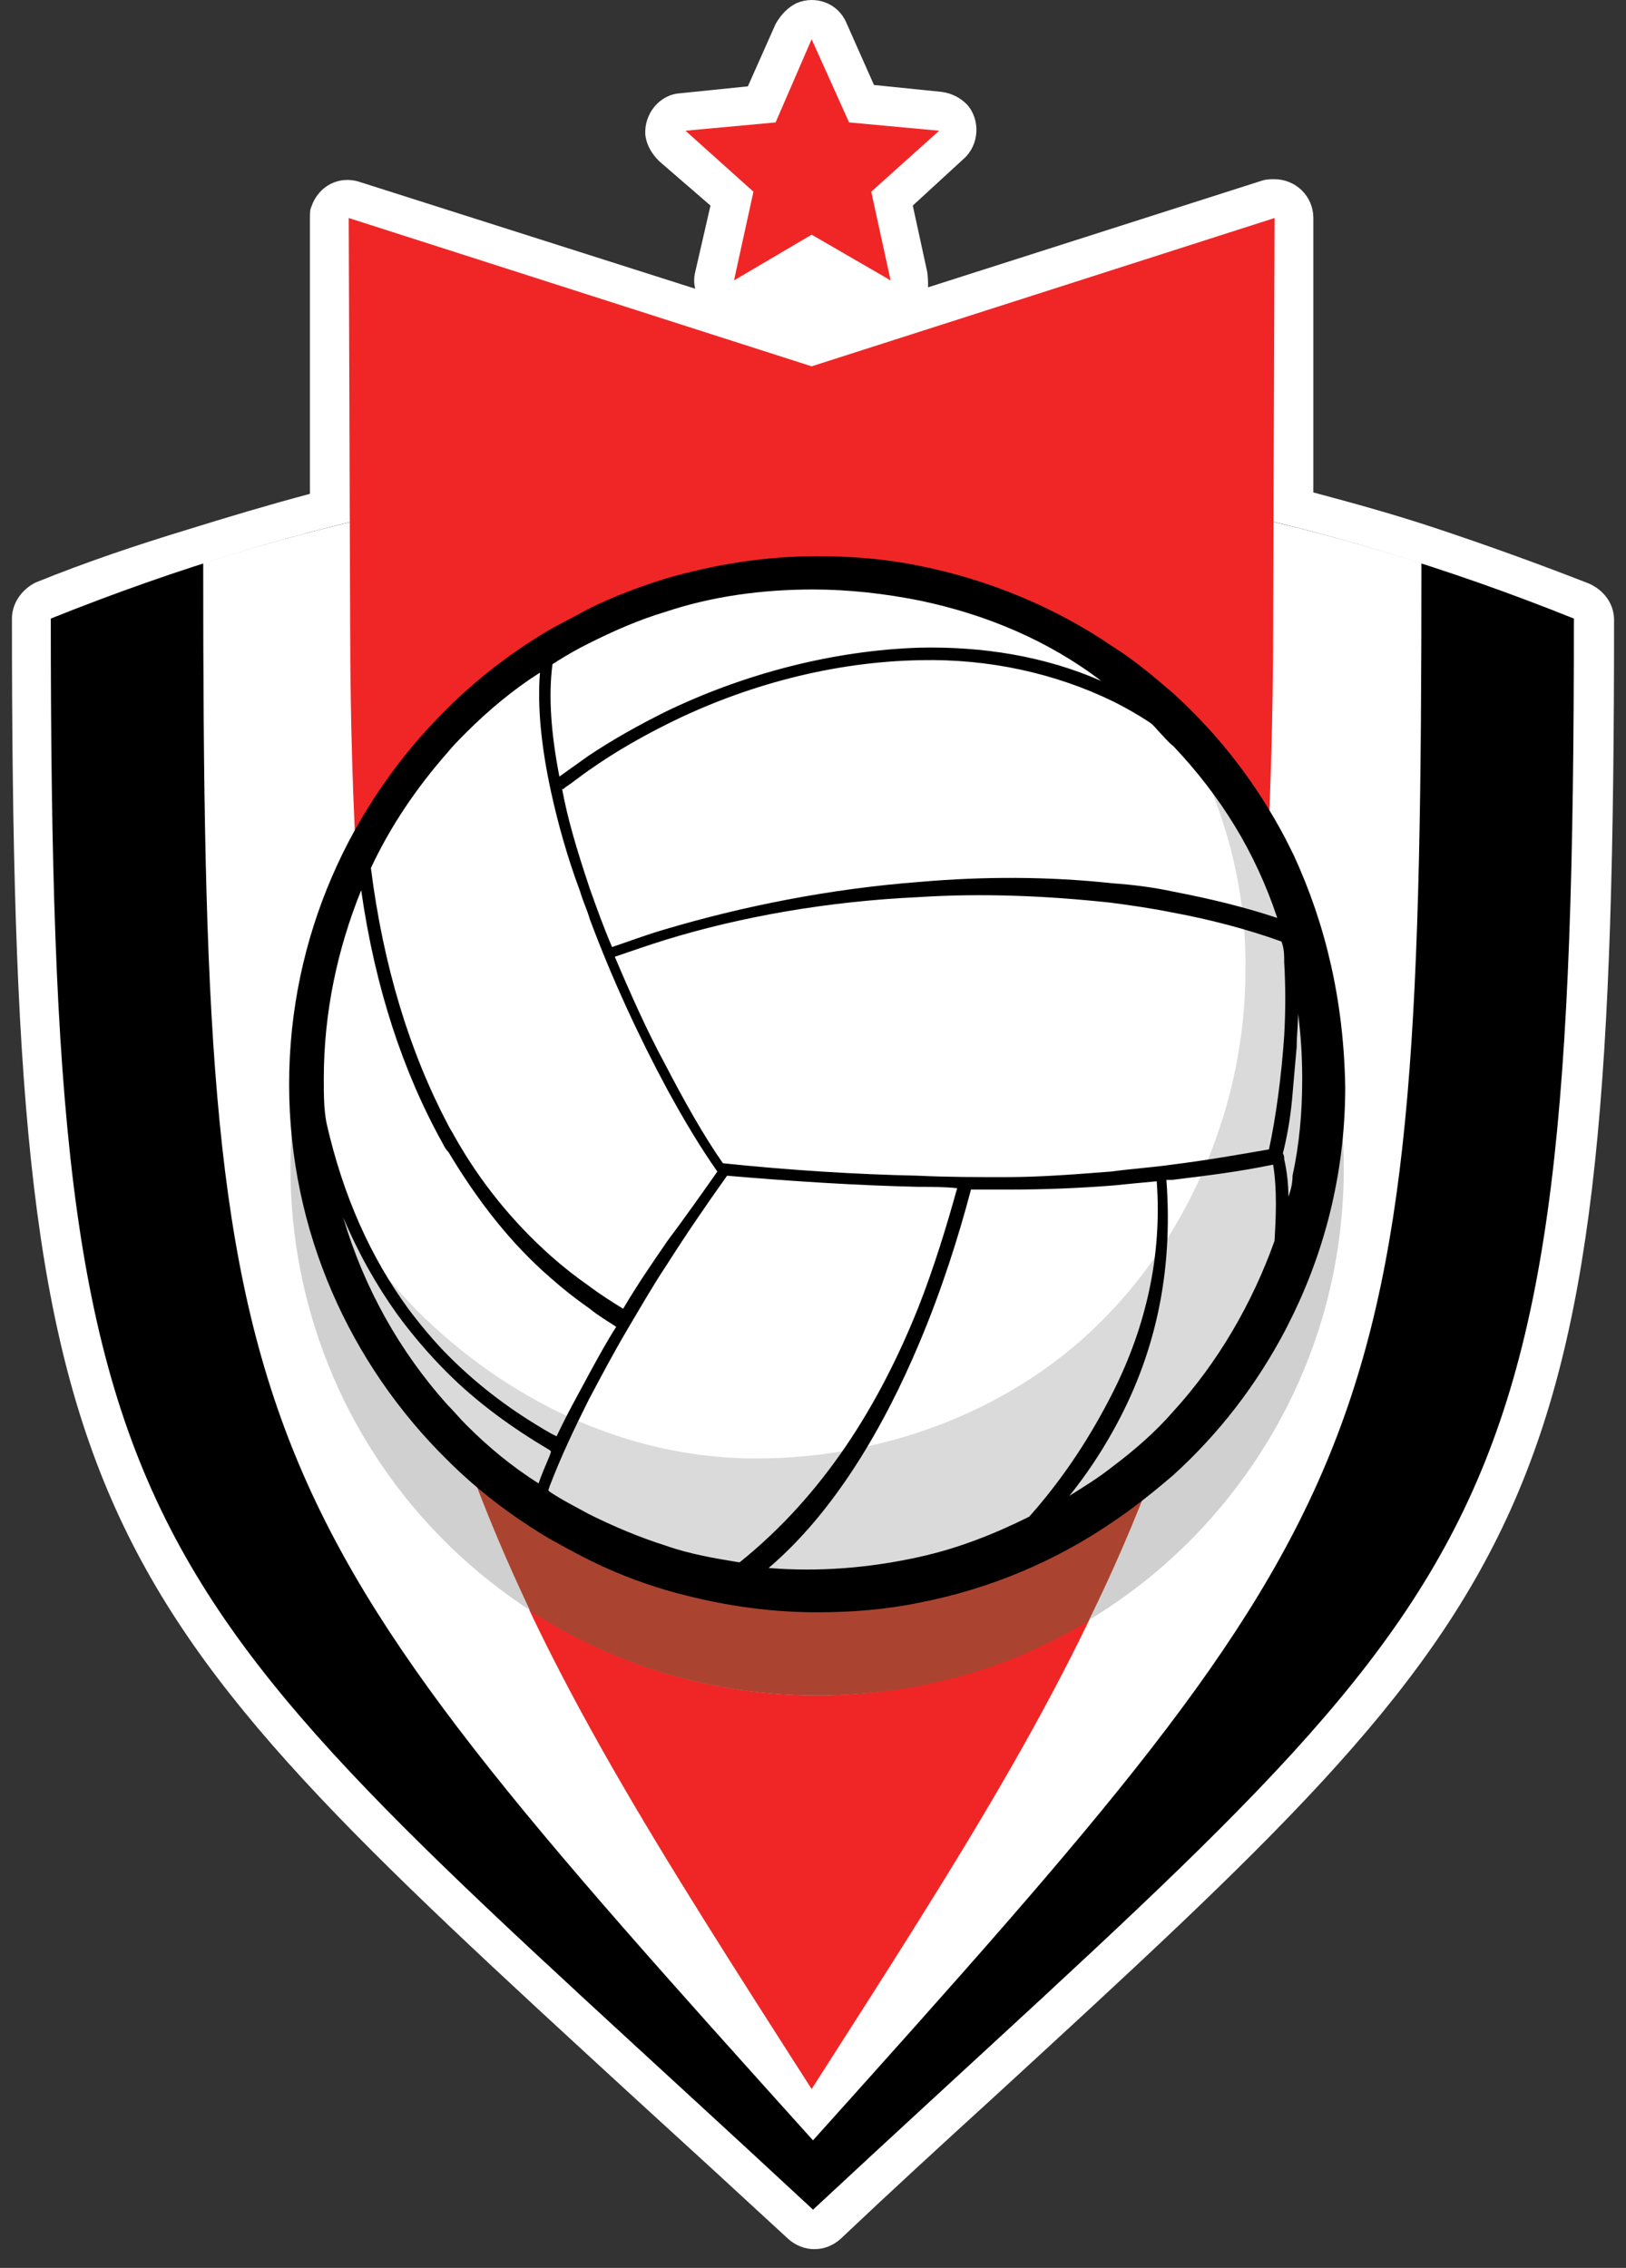 <svg width="38" height="53" viewBox="0 0 38 53" fill="none" xmlns="http://www.w3.org/2000/svg">
<rect x="0" y="0" width="38" height="53" fill="#333333" stroke="none"/>
<path fill-rule="evenodd" clip-rule="evenodd" d="M14.887 49.08C1.834 37.096 0.279 35.671 0.279 14.456C0.279 14.1 0.506 13.776 0.83 13.614C2.028 13.128 3.194 12.739 4.36 12.383C5.3 12.091 6.271 11.8 7.243 11.541V5.095C7.243 4.998 7.243 4.901 7.275 4.836C7.437 4.35 7.923 4.091 8.409 4.253L16.247 6.747C16.215 6.618 16.215 6.488 16.247 6.359L16.604 4.804L15.405 3.767C15.243 3.605 15.114 3.411 15.081 3.152C15.049 2.666 15.405 2.213 15.891 2.18L17.478 2.018L18.126 0.561C18.255 0.334 18.417 0.172 18.612 0.075C19.065 -0.119 19.583 0.075 19.778 0.528L20.425 1.986L22.012 2.148C22.239 2.18 22.434 2.278 22.596 2.439C22.919 2.796 22.887 3.379 22.531 3.703L21.332 4.804L21.656 6.294C21.689 6.423 21.689 6.585 21.689 6.715L29.494 4.221C29.592 4.188 29.689 4.188 29.786 4.188C30.272 4.188 30.693 4.577 30.693 5.095V11.508C31.665 11.768 32.604 12.027 33.575 12.351C34.742 12.739 35.908 13.16 37.074 13.614C37.43 13.743 37.721 14.067 37.721 14.488C37.721 35.703 36.167 37.128 23.114 49.112C22.012 50.117 20.846 51.185 19.648 52.319C19.292 52.643 18.774 52.643 18.417 52.319C17.154 51.153 15.988 50.084 14.887 49.08Z" fill="white"/>
<path fill-rule="evenodd" clip-rule="evenodd" d="M1.187 14.456C13.041 9.694 24.928 9.694 36.782 14.456C36.782 37.031 34.969 36.772 19.001 51.639C3 36.772 1.187 37.031 1.187 14.456Z" fill="black"/>
<path fill-rule="evenodd" clip-rule="evenodd" d="M33.219 13.16C33.219 33.986 32.474 35.023 19 50.019C5.494 35.023 4.749 34.019 4.749 13.16C14.239 10.148 23.729 10.148 33.219 13.16Z" fill="white"/>
<path fill-rule="evenodd" clip-rule="evenodd" d="M8.15 5.095L18.968 8.561L29.787 5.095L29.754 14.65C29.722 32.27 26.094 37.679 18.968 48.821C11.843 37.679 8.215 32.27 8.183 14.65L8.15 5.095Z" fill="#F02626"/>
<path fill-rule="evenodd" clip-rule="evenodd" d="M18.968 0.917L19.843 2.861L21.948 3.055L20.361 4.48L20.814 6.553L18.968 5.484L17.154 6.553L17.608 4.48L16.02 3.055L18.126 2.861L18.968 0.917Z" fill="#F02626"/>
<path d="M28.94 34.7C33.02 29.264 31.92 21.549 26.484 17.469C21.047 13.389 13.332 14.489 9.252 19.926C5.173 25.363 6.272 33.077 11.709 37.157C17.146 41.237 24.86 40.137 28.94 34.7Z" fill="#D0D0D0"/>
<path fill-rule="evenodd" clip-rule="evenodd" d="M29.591 20.837C29.105 28.254 27.745 33.177 25.445 37.873C23.599 39.007 21.429 39.622 19.097 39.622C16.635 39.622 14.336 38.91 12.392 37.647C10.222 33.08 8.894 28.286 8.376 21.193C10.514 17.5 14.53 15.007 19.097 15.007C23.534 15.007 27.421 17.338 29.591 20.837Z" fill="#AA4430"/>
<path d="M19.001 13.322C22.272 13.322 25.349 14.553 27.519 16.723C29.657 18.861 31.082 21.938 31.082 25.241C31.082 28.513 29.689 31.719 27.551 33.889C25.414 36.027 22.239 37.323 18.968 37.323C15.697 37.323 12.717 35.8 10.547 33.663C5.948 29.064 5.948 21.484 10.579 16.853C12.749 14.65 15.729 13.322 19.001 13.322Z" fill="white"/>
<path d="M27.292 16.529C27.357 16.593 27.389 16.626 27.454 16.691C29.592 18.828 31.017 21.905 31.017 25.209C31.017 28.48 29.624 31.687 27.486 33.857C25.349 35.995 22.174 37.29 18.903 37.29C15.632 37.29 12.652 35.768 10.482 33.63C8.441 31.59 7.34 28.999 7.081 26.31C7.599 27.897 8.506 29.355 9.737 30.618C11.777 32.659 14.563 34.084 17.672 34.084C20.782 34.084 23.762 32.885 25.77 30.845C27.81 28.804 29.106 25.792 29.106 22.683C29.138 20.448 28.458 18.31 27.292 16.529Z" fill="#DADADA"/>
<path d="M30.239 19.994C30.174 19.865 30.11 19.735 30.045 19.606C29.365 18.31 28.49 17.177 27.421 16.205C26.968 15.816 26.514 15.428 25.996 15.104C24.668 14.197 23.113 13.549 21.494 13.225C20.717 13.063 19.907 12.998 19.097 12.998C17.866 12.998 16.7 13.193 15.567 13.517C14.951 13.711 14.336 13.938 13.753 14.229C13.461 14.391 13.137 14.553 12.846 14.715C11.972 15.233 11.162 15.849 10.449 16.561C8.182 18.796 6.757 21.905 6.757 25.339C6.757 28.772 8.182 31.881 10.449 34.116C11.162 34.829 11.972 35.444 12.846 35.962C13.137 36.124 13.429 36.286 13.753 36.448C14.336 36.74 14.919 36.967 15.567 37.161C16.7 37.485 17.866 37.679 19.097 37.679C19.907 37.679 20.717 37.614 21.494 37.452C23.146 37.129 24.668 36.481 25.996 35.574C26.482 35.25 26.968 34.861 27.421 34.472C28.49 33.501 29.365 32.367 30.045 31.072C30.11 30.942 30.174 30.812 30.239 30.683C31.016 29.064 31.438 27.282 31.438 25.404C31.405 23.395 30.984 21.614 30.239 19.994ZM30.012 22.488C30.045 23.039 30.045 23.622 30.012 24.205C29.948 25.144 29.818 26.116 29.656 26.861C28.911 26.991 28.166 27.12 27.389 27.217C26.935 27.282 26.45 27.314 25.964 27.379C25.122 27.444 24.312 27.509 23.502 27.509C22.822 27.509 22.142 27.509 21.462 27.476C19.972 27.444 18.449 27.347 16.895 27.185C16.441 26.537 15.988 25.727 15.534 24.853C15.113 24.076 14.725 23.201 14.368 22.359C14.757 22.229 15.113 22.1 15.534 21.97C17.316 21.42 19.356 21.063 21.462 20.966C22.951 20.869 24.474 20.934 25.964 21.096C26.45 21.16 26.903 21.225 27.389 21.323C28.263 21.484 29.138 21.711 29.948 22.003C30.012 22.165 30.012 22.326 30.012 22.488ZM26.871 16.885C26.968 16.95 27.033 17.047 27.097 17.112C27.195 17.209 27.292 17.339 27.421 17.436C28.523 18.602 29.332 19.897 29.85 21.452C29.073 21.193 28.263 20.999 27.421 20.837C26.968 20.739 26.482 20.675 25.996 20.642C24.506 20.48 22.984 20.48 21.494 20.61C19.356 20.772 17.316 21.193 15.567 21.711C15.113 21.841 14.692 22.003 14.304 22.132C14.109 21.679 13.947 21.225 13.785 20.772L13.753 20.675C13.494 19.897 13.267 19.152 13.137 18.44C13.17 18.44 13.17 18.44 13.202 18.407C13.397 18.278 13.591 18.116 13.785 17.986C14.336 17.598 14.951 17.241 15.599 16.918C17.413 16.011 19.486 15.46 21.526 15.428C23.081 15.395 24.636 15.719 26.029 16.399C26.288 16.529 26.579 16.691 26.871 16.885ZM12.911 15.525C12.943 15.492 12.976 15.492 13.008 15.46C13.267 15.298 13.494 15.168 13.753 15.039C14.336 14.747 14.919 14.488 15.567 14.294C16.636 13.938 17.802 13.776 19 13.776C19.842 13.776 20.684 13.873 21.494 14.035C23.049 14.359 24.506 14.974 25.737 15.914C24.409 15.33 22.951 15.104 21.494 15.136C19.453 15.201 17.381 15.752 15.567 16.626C14.919 16.95 14.336 17.274 13.753 17.663C13.526 17.824 13.3 17.986 13.073 18.148C12.878 17.144 12.814 16.27 12.911 15.525ZM10.449 17.598C10.579 17.436 10.741 17.274 10.903 17.112C11.421 16.594 12.004 16.108 12.619 15.719C12.555 16.529 12.652 17.468 12.878 18.505C13.04 19.25 13.267 20.059 13.559 20.837C13.623 21.063 13.72 21.258 13.785 21.484C14.304 22.877 14.951 24.27 15.599 25.468C15.988 26.181 16.377 26.829 16.765 27.379C16.377 27.93 15.988 28.48 15.599 28.999C15.243 29.517 14.887 30.035 14.563 30.586C14.304 30.424 14.044 30.262 13.785 30.068C13.461 29.841 13.17 29.614 12.878 29.355C12.004 28.578 11.227 27.638 10.611 26.537C10.579 26.472 10.514 26.375 10.482 26.31C9.575 24.594 8.959 22.586 8.668 20.286C9.121 19.314 9.737 18.407 10.449 17.598ZM7.567 25.209C7.567 23.654 7.89 22.165 8.441 20.804C8.765 23.072 9.413 25.047 10.352 26.732C10.384 26.796 10.417 26.861 10.482 26.926C11.162 28.059 11.939 29.064 12.878 29.873C13.17 30.132 13.461 30.359 13.785 30.586C13.98 30.748 14.206 30.877 14.401 31.007C14.174 31.363 13.98 31.719 13.785 32.076C13.526 32.562 13.267 33.015 13.008 33.566L12.878 33.501C11.972 32.983 11.194 32.4 10.482 31.687C10.158 31.363 9.834 30.974 9.542 30.586C8.668 29.387 8.02 27.962 7.631 26.246C7.567 25.922 7.567 25.566 7.567 25.209ZM10.903 33.306C10.741 33.145 10.611 32.983 10.449 32.821C9.348 31.59 8.506 30.1 8.02 28.448C8.376 29.29 8.797 30.035 9.283 30.715C9.639 31.201 10.028 31.655 10.449 32.076C11.162 32.788 11.972 33.371 12.846 33.889L12.878 33.922L12.846 34.019C12.749 34.246 12.652 34.472 12.587 34.667C11.972 34.278 11.421 33.825 10.903 33.306ZM15.567 36.124C14.951 35.93 14.336 35.671 13.753 35.379C13.461 35.218 13.137 35.056 12.846 34.861L12.814 34.829L12.846 34.732C13.105 34.051 13.429 33.371 13.753 32.724C14.044 32.173 14.336 31.622 14.66 31.072C14.951 30.586 15.243 30.068 15.567 29.582C16.02 28.869 16.506 28.157 16.992 27.476C18.514 27.606 20.004 27.703 21.462 27.736C21.753 27.736 22.077 27.736 22.369 27.768C22.109 28.707 21.818 29.646 21.462 30.553C20.555 32.821 19.259 34.926 17.283 36.513C16.7 36.416 16.117 36.319 15.567 36.124ZM21.494 36.383C20.328 36.643 19.13 36.74 17.963 36.643C19.486 35.347 20.652 33.371 21.494 31.363C22.012 30.132 22.401 28.902 22.692 27.8C22.984 27.8 23.275 27.8 23.567 27.8C24.409 27.8 25.219 27.768 26.029 27.703C26.352 27.671 26.676 27.638 27.033 27.606C27.162 29.355 26.773 31.007 26.029 32.497C25.51 33.533 24.863 34.537 24.053 35.444C23.211 35.865 22.369 36.189 21.494 36.383ZM29.786 28.999C29.267 30.456 28.458 31.849 27.421 32.983C27 33.468 26.514 33.889 25.996 34.278C25.672 34.537 25.348 34.732 24.992 34.958C25.381 34.472 25.705 33.987 25.996 33.468C27 31.687 27.421 29.744 27.259 27.574H27.389C28.199 27.476 28.976 27.379 29.753 27.217C29.85 27.8 29.818 28.448 29.786 28.999ZM30.11 27.962C30.11 27.671 30.077 27.379 30.012 27.088C30.012 27.055 30.012 26.991 29.98 26.958L30.012 26.829C30.11 26.408 30.174 25.986 30.207 25.566C30.239 25.209 30.271 24.82 30.304 24.464C30.304 24.205 30.336 23.946 30.336 23.687C30.401 24.173 30.433 24.691 30.433 25.209C30.433 25.986 30.369 26.732 30.207 27.476C30.207 27.638 30.174 27.8 30.11 27.962Z" fill="black"/>
</svg>
